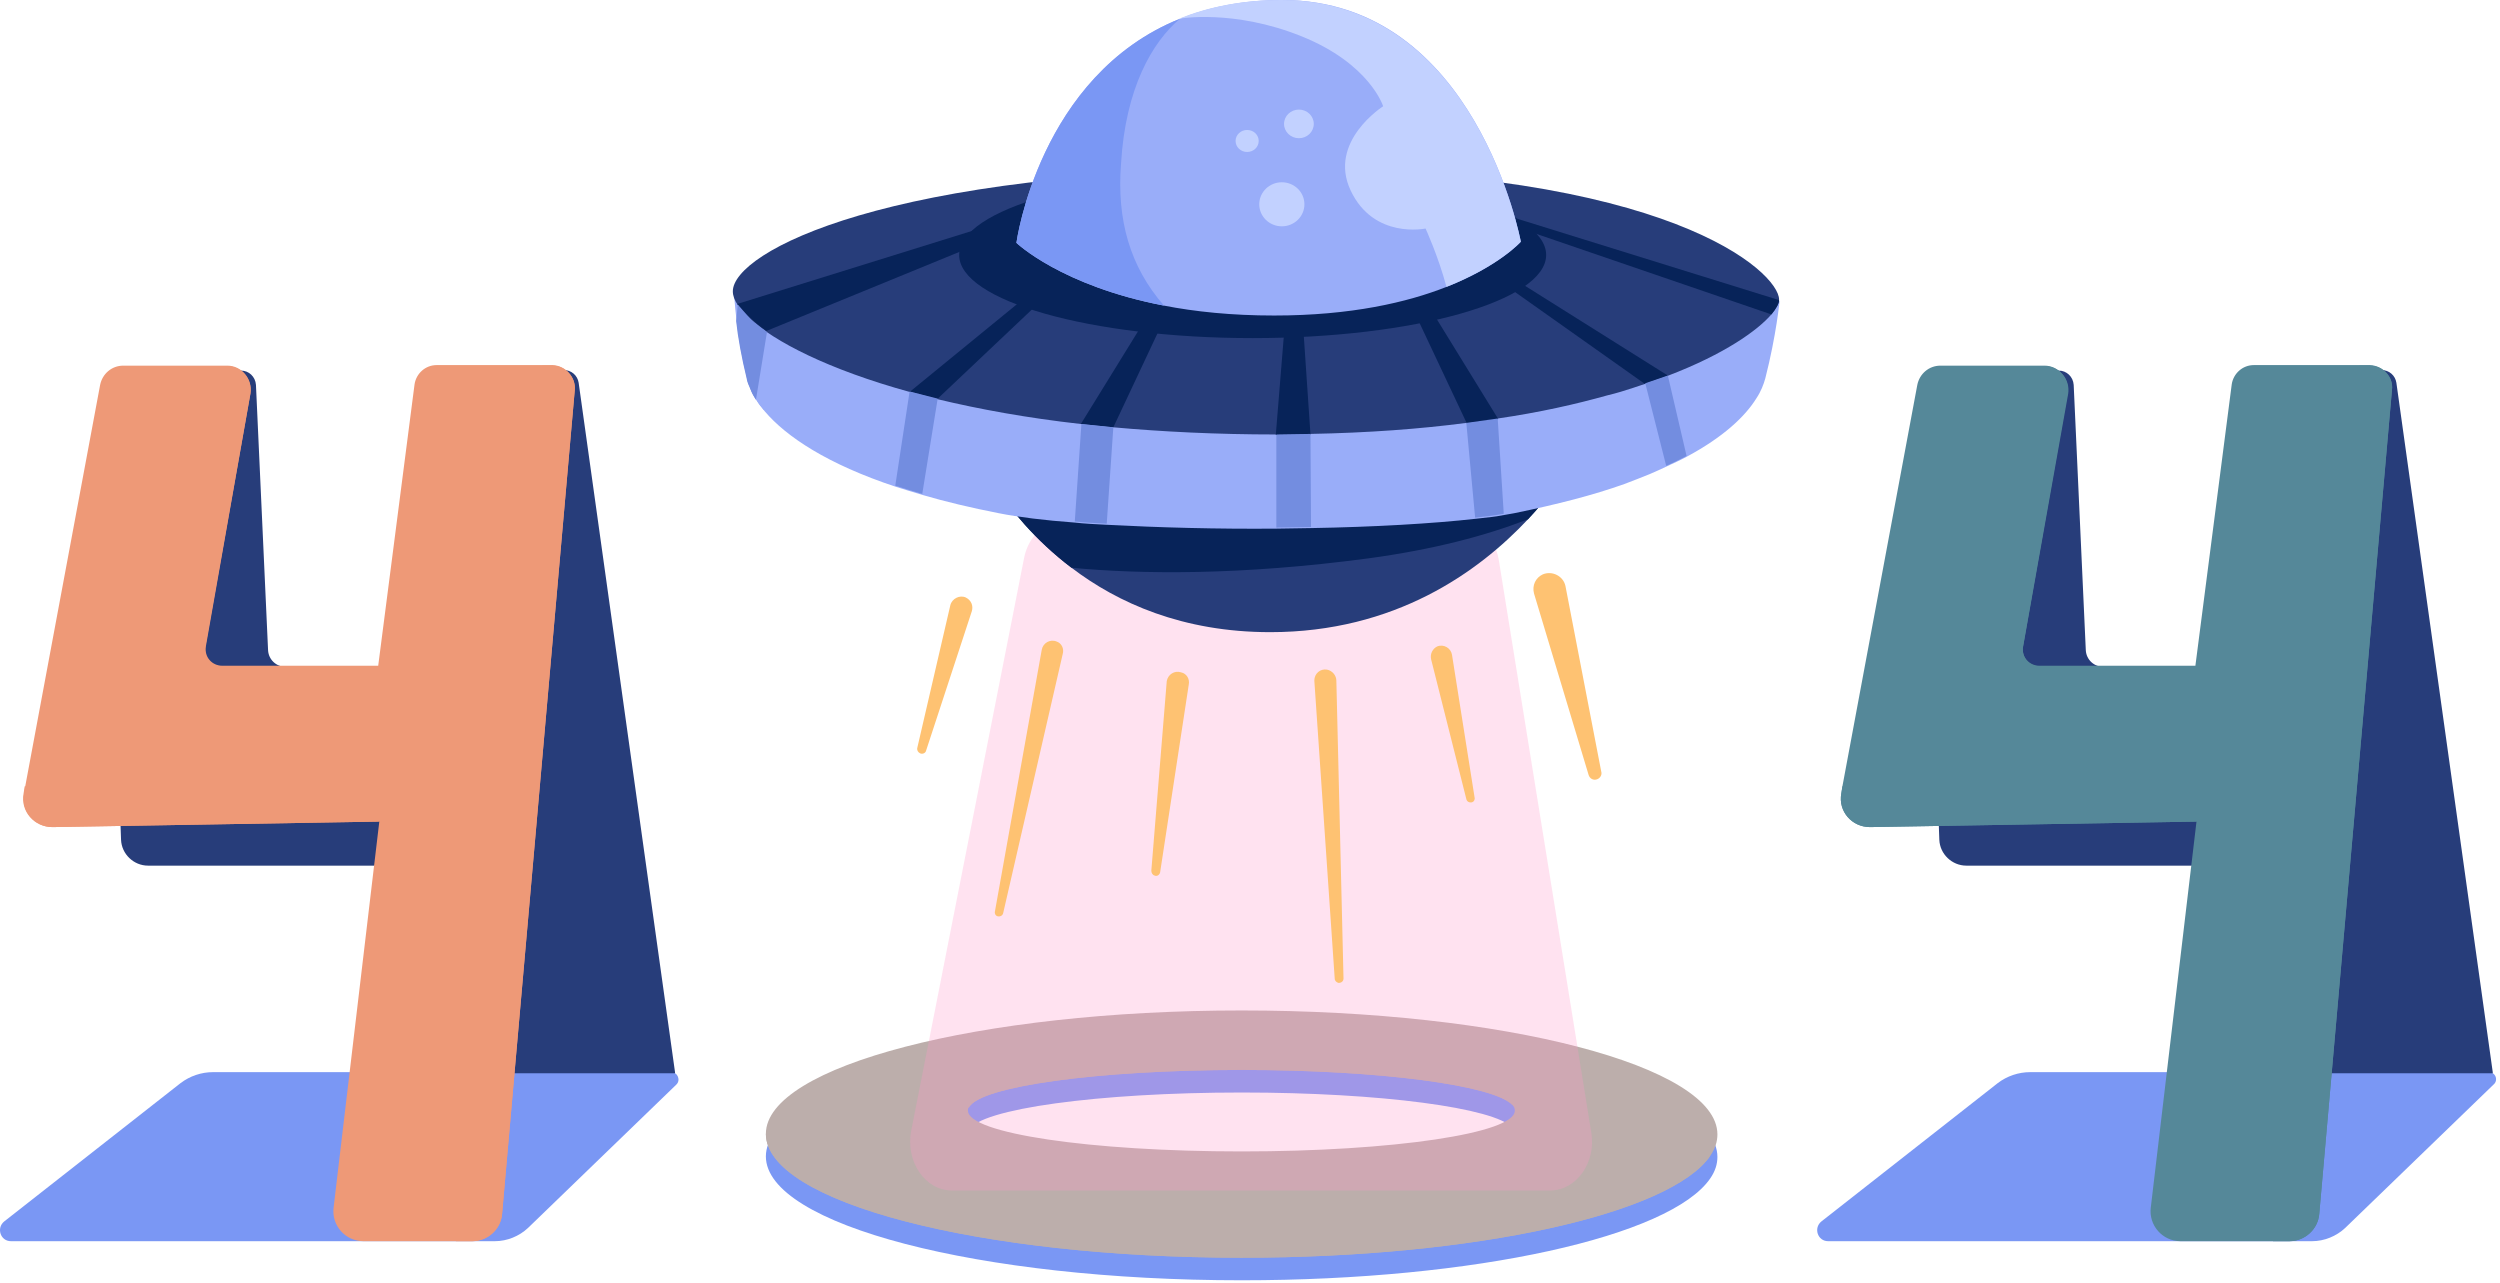 <svg width="454" height="233" viewBox="0 0 454 233" fill="none" xmlns="http://www.w3.org/2000/svg">
<path fill-rule="evenodd" clip-rule="evenodd" d="M139.082 210C139.082 197.7 177.782 187.6 225.482 187.6C273.182 187.6 311.882 197.7 311.882 210.1C311.882 211.4 311.482 212.7 310.582 214C303.382 224.5 267.982 232.5 225.482 232.5C177.782 232.5 139.082 222.4 139.082 210ZM175.782 205.8C175.782 209.9 197.982 213.2 225.482 213.2C252.882 213.2 275.182 209.9 275.082 205.8V205.7C275.082 205.4 274.982 205.1 274.682 204.8C271.482 201.2 250.682 198.4 225.482 198.4C199.382 198.4 177.882 201.4 175.982 205.2C175.882 205.2 175.882 205.3 175.882 205.3C175.824 205.357 175.8 205.382 175.789 205.411C175.782 205.433 175.782 205.457 175.782 205.5V205.8Z" fill="#7A97F4"/>
<path d="M121.882 194.7H38.682C36.582 194.7 34.482 195.4 32.782 196.7L0.782 221.8C-0.718 223 0.082 225.4 1.982 225.4H89.882C92.082 225.4 94.282 224.5 95.882 223L122.782 197C123.682 196.2 123.082 194.7 121.882 194.7Z" fill="#7A97F4"/>
<path d="M451.982 194.7H368.682C366.582 194.7 364.482 195.4 362.782 196.7L330.782 221.8C329.282 223 330.082 225.4 331.982 225.4H419.882C422.082 225.4 424.282 224.5 425.882 223L452.782 197C453.782 196.2 453.182 194.7 451.982 194.7Z" fill="#7A97F4"/>
<path fill-rule="evenodd" clip-rule="evenodd" d="M139.082 205.9C139.082 193.6 177.782 183.5 225.482 183.5C273.182 183.5 311.882 193.6 311.882 206C311.882 207.3 311.482 208.6 310.582 209.9C303.382 220.4 267.982 228.4 225.482 228.4C177.782 228.4 139.082 218.3 139.082 205.9ZM175.782 201.7C175.782 205.8 197.982 209.1 225.482 209.1C252.882 209.1 275.182 205.8 275.082 201.7V201.6C275.082 201.3 274.982 201 274.682 200.7C271.482 197.1 250.682 194.3 225.482 194.3C199.382 194.3 177.882 197.3 175.982 201.1C175.882 201.1 175.882 201.2 175.882 201.2C175.824 201.258 175.8 201.282 175.789 201.311C175.782 201.333 175.782 201.358 175.782 201.4V201.7Z" fill="#BCAEAB"/>
<path d="M310.582 209.9C303.382 220.4 268.082 228.4 225.482 228.4C177.782 228.4 139.082 218.3 139.082 205.9C139.082 205.9 154.082 224 222.482 224C281.282 224.1 304.982 213 310.582 209.9Z" fill="#BCAEAB"/>
<path d="M274.682 200.7C271.382 197.1 250.582 194.3 225.482 194.3C199.282 194.3 177.882 197.3 175.982 201.1C176.882 198.9 182.882 191.3 225.482 191.3C264.682 191.3 272.982 198.1 274.682 200.7Z" fill="#BCAEAB"/>
<path d="M122.582 194.7L105.082 69.5C104.882 68.2 103.782 67.2 102.382 67.2H78.782C77.182 67.2 75.882 68.6 76.082 70.3L81.982 117.6C82.182 119.5 80.782 121.1 78.882 121.1H51.882C50.182 121.1 48.782 119.8 48.682 118.1L46.482 69.9C46.382 68.4 45.182 67.3 43.782 67.3H21.682C20.082 67.3 18.882 68.6 18.982 70.1L21.982 152.5C22.082 155.1 24.282 157.2 26.882 157.2H86.982L91.682 194.9H122.582V194.7Z" fill="#273D7A"/>
<path d="M452.682 194.7L435.182 69.5C434.982 68.2 433.882 67.2 432.482 67.2H408.882C407.282 67.2 405.982 68.6 406.182 70.3L412.082 117.6C412.282 119.5 410.882 121.1 408.982 121.1H381.982C380.282 121.1 378.882 119.8 378.782 118.1L376.582 69.9C376.482 68.4 375.282 67.3 373.882 67.3H351.882C350.282 67.3 349.082 68.6 349.182 70.1L352.182 152.5C352.282 155.1 354.482 157.2 357.082 157.2H417.182L421.882 194.9H452.682V194.7Z" fill="#273D7A"/>
<path d="M104.382 70.8L91.182 220.4C90.982 223.2 88.582 225.4 85.782 225.4H65.982C62.682 225.4 60.182 222.5 60.582 219.3L68.882 149.2L9.582 150.2C6.282 150.2 3.782 147.3 4.382 144.1L4.582 142.8L18.182 69.9C18.582 67.9 20.282 66.4 22.382 66.4H41.282C43.882 66.4 45.882 68.8 45.482 71.4L37.382 117.4C37.082 119.3 38.482 120.9 40.382 120.9H68.682L75.282 69.8C75.582 67.8 77.282 66.3 79.282 66.3H100.382C102.682 66.4 104.582 68.5 104.382 70.8Z" fill="#EE9977"/>
<path d="M69.282 142.8L68.782 149.2L9.482 150.2C6.182 150.2 3.682 147.3 4.282 144.1L4.482 142.8H69.282V142.8Z" fill="#EE9977"/>
<path d="M104.382 70.8L91.182 220.4C90.982 223.2 88.582 225.4 85.782 225.4H82.782L98.482 66.4H100.382C102.682 66.4 104.582 68.5 104.382 70.8Z" fill="#EE9977"/>
<path d="M37.282 117.5C36.982 119.4 38.382 121 40.282 121H34.482C32.382 121 30.682 119.1 31.082 117L39.982 66.5H41.282C43.882 66.5 45.882 68.9 45.482 71.5L37.282 117.5Z" fill="#EE9977"/>
<path d="M434.382 70.8L421.182 220.4C420.982 223.2 418.582 225.4 415.782 225.4H395.982C392.682 225.4 390.182 222.5 390.582 219.3L398.882 149.2L339.582 150.2C336.282 150.2 333.782 147.3 334.382 144.1L334.582 142.8L348.182 69.9C348.582 67.9 350.282 66.4 352.382 66.4H371.282C373.882 66.4 375.882 68.8 375.482 71.4L367.382 117.4C367.082 119.3 368.482 120.9 370.382 120.9H398.682L405.282 69.8C405.582 67.8 407.282 66.3 409.282 66.3H430.382C432.782 66.4 434.682 68.5 434.382 70.8Z" fill="#558899"/>
<path d="M399.382 142.8L398.882 149.2L339.582 150.2C336.282 150.2 333.782 147.3 334.382 144.1L334.582 142.8H399.382V142.8Z" fill="#558899"/>
<path d="M434.382 70.8L421.182 220.4C420.982 223.2 418.582 225.4 415.782 225.4H412.782L428.482 66.4H430.382C432.782 66.4 434.682 68.5 434.382 70.8Z" fill="#558899"/>
<path d="M367.382 117.5C367.082 119.4 368.482 121 370.382 121H364.582C362.482 121 360.782 119.1 361.182 117L370.082 66.5H371.382C373.982 66.5 375.982 68.9 375.582 71.5L367.382 117.5Z" fill="#558899"/>
<path opacity="0.28" d="M185.982 101.3L165.482 205.3C164.382 210.9 167.982 216.2 172.882 216.2H281.482C286.282 216.2 289.882 211.1 288.982 205.7L272.182 101.7C271.482 97.5 268.382 94.5 264.682 94.5H193.482C189.882 94.4 186.782 97.3 185.982 101.3Z" fill="#FF97C9"/>
<path d="M278.582 107.8L288.482 140.7C288.682 141.4 289.382 141.8 290.082 141.5V141.5C290.582 141.3 290.982 140.7 290.782 140.1L284.282 106.4C283.882 104.6 281.882 103.6 280.182 104.3V104.3C278.882 104.9 278.182 106.3 278.582 107.8Z" fill="#FEC272"/>
<path d="M259.882 119.7L266.282 145.1C266.382 145.6 266.882 145.8 267.282 145.7V145.7C267.682 145.6 267.882 145.2 267.782 144.8L263.682 118.9C263.482 117.7 262.182 116.9 260.982 117.4V117.4C260.182 117.8 259.682 118.7 259.882 119.7Z" fill="#FEC272"/>
<path d="M176.482 111L168.182 136.3C168.082 136.8 167.482 137 167.082 136.8V136.8C166.682 136.6 166.482 136.2 166.582 135.8L172.582 109.9C172.882 108.7 174.282 108 175.382 108.5V108.5C176.382 109 176.782 110 176.482 111Z" fill="#FEC272"/>
<path d="M192.982 118.8L182.182 165.8C182.082 166.3 181.582 166.5 181.182 166.4V166.4C180.782 166.3 180.582 165.9 180.682 165.5L189.182 118C189.382 116.8 190.682 116 191.882 116.5V116.5C192.782 116.8 193.282 117.8 192.982 118.8Z" fill="#FEC272"/>
<path d="M215.882 124.3L210.682 158.4C210.582 158.9 210.082 159.2 209.682 159V159C209.282 158.9 209.082 158.5 209.082 158.1L211.882 123.7C212.082 122.5 213.282 121.7 214.482 122.1V122.1C215.482 122.3 216.082 123.3 215.882 124.3Z" fill="#FEC272"/>
<path d="M242.682 123.6L243.982 177.7C243.982 178.2 243.582 178.5 243.082 178.5V178.5C242.682 178.4 242.382 178.1 242.382 177.7L238.682 123.6C238.682 122.3 239.782 121.4 240.982 121.6V121.6C241.982 121.8 242.682 122.7 242.682 123.6Z" fill="#FEC272"/>
<path d="M138.782 74.5C137.682 73.2 136.882 71.9 136.282 70.6L133.982 55.2L139.282 60.1L138.782 74.5Z" fill="#738DE0"/>
<path d="M287.982 79.7C287.982 79.7 284.682 86.6 277.482 94.3C268.482 103.9 253.282 114.8 230.682 114.8C214.782 114.8 202.982 109.5 194.582 103.1C181.382 93.1 176.182 80.3 176.182 80.3L287.982 79.7Z" fill="#273D7A"/>
<path d="M287.982 79.7C287.982 79.7 284.682 86.6 277.482 94.3C269.782 97.3 260.282 99.8 248.482 101.4C225.282 104.5 207.182 104.3 194.582 103.1C181.382 93.1 176.182 80.3 176.182 80.3L287.982 79.7Z" fill="#072359"/>
<path d="M323.182 54.6C323.182 54.6 322.582 60.9 320.582 68.7C320.282 69.8 319.782 71.1 318.982 72.3C316.882 75.7 312.882 79.4 306.382 82.9C305.282 83.5 303.982 84.1 302.682 84.7C301.682 85.2 300.682 85.6 299.582 86.1C298.082 86.7 296.582 87.3 294.982 87.9C289.382 89.9 282.782 91.6 274.982 93.2C274.382 93.3 273.882 93.4 273.282 93.5C271.782 93.8 269.982 94 268.082 94.2C260.082 95.1 249.482 95.7 238.182 95.9C236.082 95.9 233.982 96 231.882 96C221.182 96.1 210.382 95.8 200.982 95.3C198.982 95.2 196.982 95.1 195.182 94.9C189.682 94.5 184.882 93.9 181.382 93.2C176.282 92.2 171.682 91.1 167.582 89.9C165.882 89.4 164.282 88.9 162.682 88.4C150.282 84.3 142.782 79.3 138.882 74.7C138.282 74 137.782 73.4 137.382 72.7C136.982 72.1 136.582 71.4 136.382 70.8C136.082 70.1 135.782 69.5 135.682 68.8C134.782 65.1 134.082 61.3 133.782 58.4C133.382 55.1 133.282 52.9 133.282 52.9L228.282 60L323.282 54.7L323.182 54.6Z" fill="#99ADF9"/>
<path d="M323.082 54.4V54.4C323.082 55.1 322.582 56 321.682 57.1C319.182 60 313.182 64.3 302.982 68.2C301.682 68.7 300.282 69.2 298.782 69.7C298.082 69.9 297.382 70.2 296.682 70.4C295.182 70.9 293.582 71.4 291.882 71.8V71.8C286.182 73.4 279.582 74.9 271.982 76C270.182 76.3 268.282 76.6 266.282 76.8C257.882 77.9 248.482 78.6 237.982 78.8C235.982 78.8 233.882 78.9 231.782 78.9H231.682C220.982 78.9 211.082 78.4 202.182 77.6C200.182 77.4 198.182 77.2 196.282 77C186.482 75.9 177.782 74.3 170.282 72.5C168.582 72.1 166.882 71.6 165.282 71.2C150.382 67.1 140.582 62 136.082 57.8C135.182 57 134.482 56.1 133.982 55.4C133.382 54.5 133.082 53.7 133.082 52.9C133.082 45.8 161.082 30.7 232.182 30.7C303.282 30.6 323.082 49.5 323.082 54.4Z" fill="#273D7A"/>
<path d="M191.182 38.8L139.182 60.1C137.182 58.8 134.382 56 133.882 55.2L189.482 37.9L191.182 38.8Z" fill="#072359"/>
<path d="M323.082 54.5C323.082 55.1 322.582 56 321.682 57.1L268.282 38.8L269.982 38L323.082 54.5Z" fill="#072359"/>
<path d="M199.982 44.3L170.282 72.4C168.582 72 166.882 71.5 165.282 71.1L198.182 44.2L199.982 44.3Z" fill="#072359"/>
<path d="M216.282 47.6L202.182 77.6C200.182 77.4 198.182 77.2 196.282 77L214.482 47.5L216.282 47.6Z" fill="#072359"/>
<path d="M272.082 76.1C270.282 76.4 268.282 76.7 266.382 76.9L252.582 47.6L254.482 47.5L272.082 76.1Z" fill="#072359"/>
<path d="M237.982 78.9C235.982 78.9 233.882 79 231.782 79H231.682L234.082 49.5L235.982 49.4L237.982 78.9Z" fill="#072359"/>
<path d="M302.882 68.2C301.582 68.7 300.182 69.2 298.682 69.7L262.782 44.3L264.682 44.2L302.882 68.2Z" fill="#072359"/>
<path d="M238.082 95.7C235.982 95.7 233.882 95.8 231.782 95.8V78.9L237.982 78.8L238.082 95.7Z" fill="#738DE0"/>
<path d="M273.082 93.3C271.482 93.6 269.782 93.8 267.882 94L266.282 76.8L271.982 76L273.082 93.3Z" fill="#738DE0"/>
<path d="M306.282 82.8C305.182 83.4 303.882 84 302.582 84.6L298.782 69.6L302.882 68.2L306.282 82.8Z" fill="#738DE0"/>
<path d="M202.182 77.6L200.982 95.1C198.982 95 196.982 94.9 195.182 94.7L196.382 77L202.182 77.6Z" fill="#738DE0"/>
<path d="M170.282 72.4L167.482 89.7C165.782 89.2 164.182 88.7 162.582 88.2L165.182 71.1L170.282 72.4Z" fill="#738DE0"/>
<path d="M139.282 60.3L137.282 72.6C136.882 72 136.482 71.3 136.282 70.7C135.982 70 135.682 69.4 135.582 68.7C134.682 65 133.982 61.2 133.682 58.3L133.982 55.3C133.982 55.3 135.682 57.3 136.382 58C136.982 58.6 139.282 60.3 139.282 60.3Z" fill="#738DE0"/>
<ellipse cx="227.482" cy="46.3" rx="53.3" ry="15.1" fill="#072359"/>
<path d="M276.182 43.9C276.182 43.9 272.282 48.3 262.682 52.1C255.582 54.9 245.382 57.3 231.382 57.3C223.682 57.3 216.982 56.6 211.382 55.5C192.682 51.9 184.582 44.1 184.582 44.1C184.582 44.1 188.682 13.7 214.282 3.4C219.482 1.3 225.682 0 232.882 0C268.082 0 276.182 43.9 276.182 43.9Z" fill="#99ADF9"/>
<path d="M211.382 55.5C192.682 51.9 184.582 44.1 184.582 44.1C184.582 44.1 188.682 13.7 214.282 3.4C209.282 7.6 204.382 16 203.582 29.7C202.782 39.9 205.182 48.4 211.382 55.5Z" fill="#7A97F4"/>
<path d="M276.182 43.9C276.182 43.9 272.282 48.3 262.682 52.1C261.182 46.5 258.882 41.5 258.882 41.5C258.882 41.5 249.482 43.5 245.282 34.6C241.082 25.7 251.182 19.3 251.182 19.3C251.182 19.3 248.782 11.6 236.382 6.6C223.982 1.6 214.082 3.4 214.082 3.4C219.282 1.3 225.482 0 232.682 0C268.082 0 276.182 43.9 276.182 43.9Z" fill="#C2D1FF"/>
<ellipse cx="235.882" cy="22.5" rx="2.7" ry="2.6" fill="#C2D1FF"/>
<ellipse cx="226.482" cy="25.6" rx="2.1" ry="2" fill="#C2D1FF"/>
<ellipse cx="232.782" cy="37.1" rx="4.1" ry="4" fill="#C2D1FF"/>
</svg>
